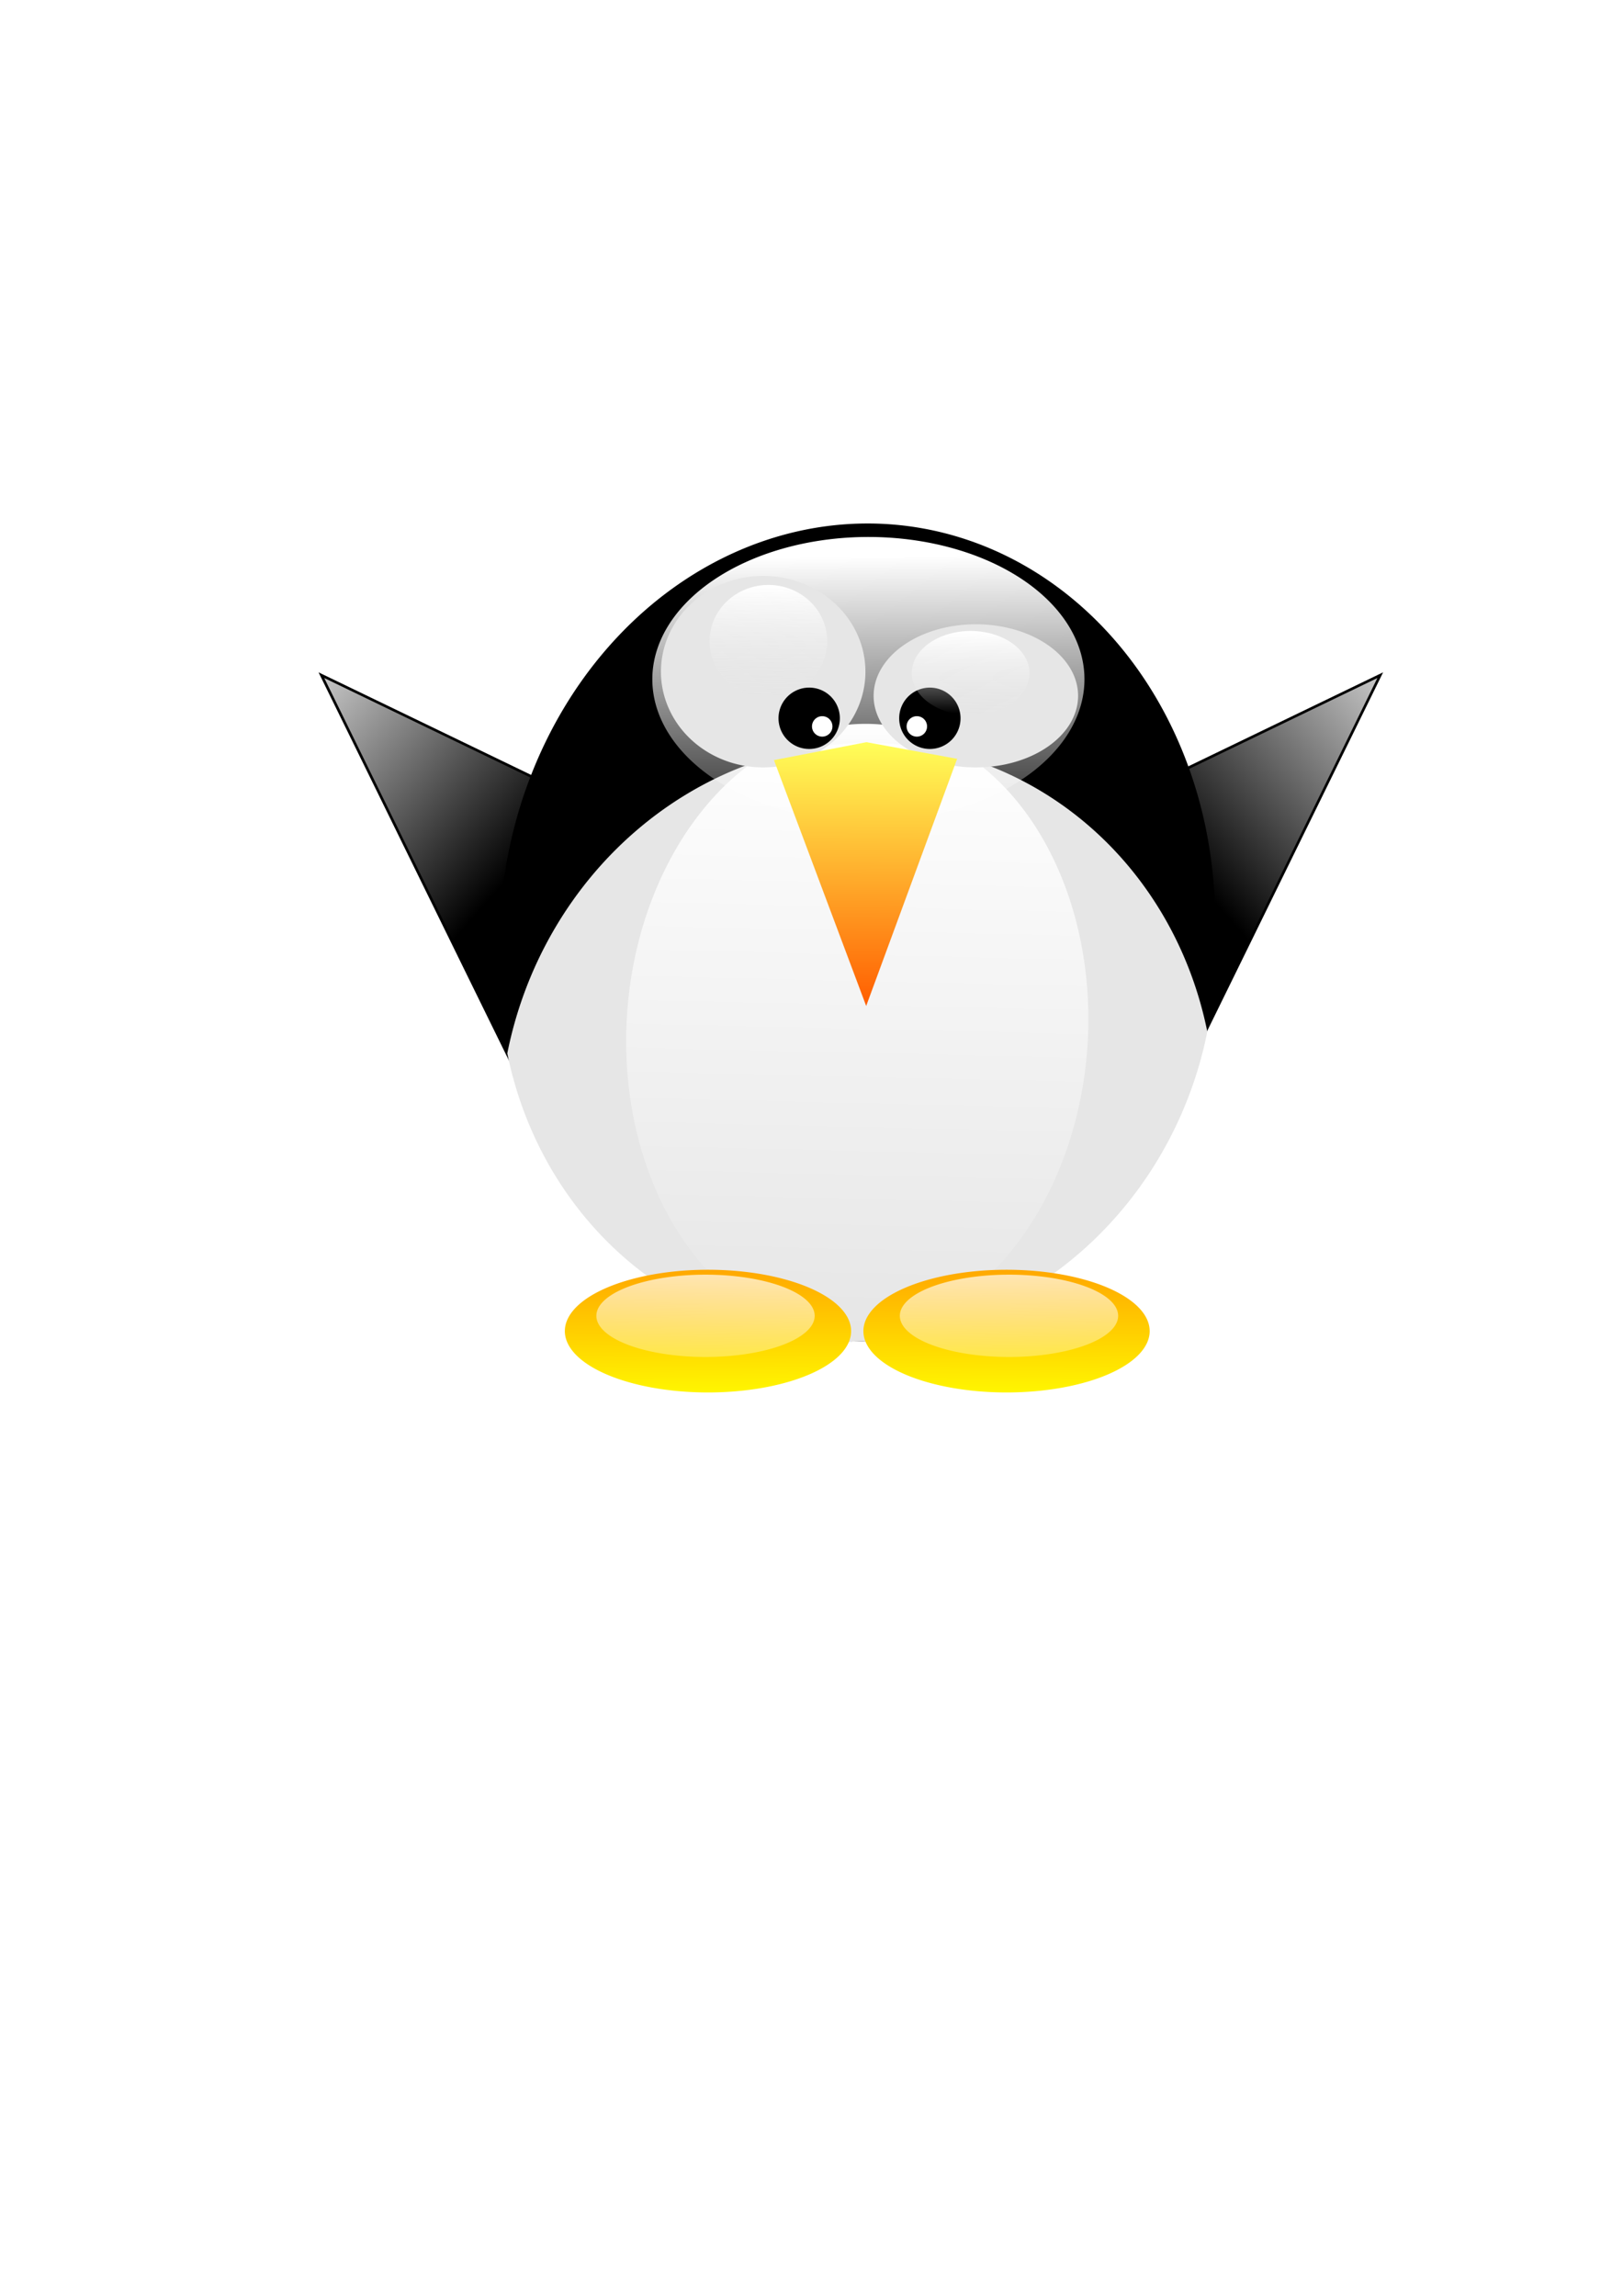 <?xml version="1.0" encoding="UTF-8" standalone="no"?>
<!-- Created with Inkscape (http://www.inkscape.org/) -->

<svg
   width="210mm"
   height="297mm"
   viewBox="0 0 210 297"
   version="1.1"
   id="svg830"
   inkscape:version="1.1 (c68e22c387, 2021-05-23)"
   sodipodi:docname="pingouin_owaw.svg"
   xmlns:inkscape="http://www.inkscape.org/namespaces/inkscape"
   xmlns:sodipodi="http://sodipodi.sourceforge.net/DTD/sodipodi-0.dtd"
   xmlns:xlink="http://www.w3.org/1999/xlink"
   xmlns="http://www.w3.org/2000/svg"
   xmlns:svg="http://www.w3.org/2000/svg">
  <sodipodi:namedview
     id="namedview832"
     pagecolor="#505050"
     bordercolor="#eeeeee"
     borderopacity="1"
     inkscape:pageshadow="0"
     inkscape:pageopacity="0"
     inkscape:pagecheckerboard="0"
     inkscape:document-units="mm"
     showgrid="false"
     inkscape:zoom="2.0762433"
     inkscape:cx="451.53668"
     inkscape:cy="387.47868"
     inkscape:window-width="1920"
     inkscape:window-height="1013"
     inkscape:window-x="-9"
     inkscape:window-y="29"
     inkscape:window-maximized="1"
     inkscape:current-layer="g17480" />
  <defs
     id="defs827">
    <linearGradient
       inkscape:collect="always"
       id="linearGradient20390">
      <stop
         style="stop-color:#ffffff;stop-opacity:1;"
         offset="0"
         id="stop20386" />
      <stop
         style="stop-color:#ffffff;stop-opacity:0;"
         offset="1"
         id="stop20388" />
    </linearGradient>
    <linearGradient
       inkscape:collect="always"
       id="linearGradient19802">
      <stop
         style="stop-color:#ff9a00;stop-opacity:1;"
         offset="0"
         id="stop19798" />
      <stop
         style="stop-color:#ffff00;stop-opacity:1"
         offset="1"
         id="stop19800" />
    </linearGradient>
    <linearGradient
       inkscape:collect="always"
       id="linearGradient18557">
      <stop
         style="stop-color:#000000;stop-opacity:1;"
         offset="0"
         id="stop18553" />
      <stop
         style="stop-color:#000000;stop-opacity:0;"
         offset="1"
         id="stop18555" />
    </linearGradient>
    <linearGradient
       id="linearGradient18533"
       inkscape:swatch="solid">
      <stop
         style="stop-color:#000000;stop-opacity:1;"
         offset="0"
         id="stop18531" />
    </linearGradient>
    <linearGradient
       inkscape:collect="always"
       id="linearGradient17677">
      <stop
         style="stop-color:#ffffff;stop-opacity:1;"
         offset="0"
         id="stop17673" />
      <stop
         style="stop-color:#ffffff;stop-opacity:0;"
         offset="1"
         id="stop17675" />
    </linearGradient>
    <linearGradient
       inkscape:collect="always"
       id="linearGradient12567">
      <stop
         style="stop-color:#ffff59;stop-opacity:1"
         offset="0"
         id="stop12563" />
      <stop
         style="stop-color:#ff5d00;stop-opacity:1"
         offset="1"
         id="stop12565" />
    </linearGradient>
    <linearGradient
       id="linearGradient10506"
       inkscape:swatch="gradient">
      <stop
         style="stop-color:#ffffff;stop-opacity:1;"
         offset="0"
         id="stop10502" />
      <stop
         style="stop-color:#e6e6e6;stop-opacity:0;"
         offset="1"
         id="stop10504" />
    </linearGradient>
    <linearGradient
       inkscape:collect="always"
       id="linearGradient8998">
      <stop
         style="stop-color:#ffffff;stop-opacity:1;"
         offset="0"
         id="stop8994" />
      <stop
         style="stop-color:#ffffff;stop-opacity:0.222"
         offset="1"
         id="stop8996" />
    </linearGradient>
    <linearGradient
       inkscape:collect="always"
       id="linearGradient8045">
      <stop
         style="stop-color:#ffffff;stop-opacity:1"
         offset="0"
         id="stop8041" />
      <stop
         style="stop-color:#ffffff;stop-opacity:0"
         offset="1"
         id="stop8043" />
    </linearGradient>
    <linearGradient
       id="linearGradient7845"
       inkscape:swatch="solid">
      <stop
         style="stop-color:#ffffff;stop-opacity:0.961;"
         offset="0"
         id="stop7843" />
    </linearGradient>
    <linearGradient
       inkscape:collect="always"
       xlink:href="#linearGradient8045"
       id="linearGradient8049"
       x1="106.206"
       y1="136.362"
       x2="104.39"
       y2="215.273"
       gradientUnits="userSpaceOnUse" />
    <linearGradient
       inkscape:collect="always"
       xlink:href="#linearGradient8998"
       id="linearGradient9000"
       x1="112.851"
       y1="118.883"
       x2="113.257"
       y2="151.683"
       gradientUnits="userSpaceOnUse" />
    <filter
       inkscape:collect="always"
       style="color-interpolation-filters:sRGB"
       id="filter9960"
       x="-0.049"
       y="-0.049"
       width="1.098"
       height="1.098">
      <feGaussianBlur
         inkscape:collect="always"
         stdDeviation="0.054"
         id="feGaussianBlur9962" />
    </filter>
    <linearGradient
       inkscape:collect="always"
       xlink:href="#linearGradient10506"
       id="linearGradient10812"
       gradientUnits="userSpaceOnUse"
       x1="95.703"
       y1="127.529"
       x2="95.639"
       y2="138.106"
       gradientTransform="matrix(1,0,0,1.337,4.466,-47.873)" />
    <linearGradient
       inkscape:collect="always"
       xlink:href="#linearGradient10506"
       id="linearGradient11004"
       gradientUnits="userSpaceOnUse"
       x1="95.703"
       y1="127.529"
       x2="95.639"
       y2="138.106"
       gradientTransform="translate(-223.375,1.058)" />
    <linearGradient
       inkscape:collect="always"
       xlink:href="#linearGradient12567"
       id="linearGradient12569"
       x1="424.858"
       y1="347.496"
       x2="424.622"
       y2="423.744"
       gradientUnits="userSpaceOnUse" />
    <linearGradient
       inkscape:collect="always"
       xlink:href="#linearGradient12567"
       id="linearGradient17564"
       gradientUnits="userSpaceOnUse"
       x1="424.858"
       y1="347.496"
       x2="424.622"
       y2="423.744"
       gradientTransform="matrix(0,0,0,0.428,100.073,-52.66)" />
    <linearGradient
       inkscape:collect="always"
       xlink:href="#linearGradient17677"
       id="linearGradient17679"
       x1="112.072"
       y1="96.123"
       x2="112.044"
       y2="127.981"
       gradientUnits="userSpaceOnUse"
       gradientTransform="translate(-0.045,0.991)" />
    <linearGradient
       inkscape:collect="always"
       xlink:href="#linearGradient18557"
       id="linearGradient18559"
       x1="153.812"
       y1="110.485"
       x2="187.837"
       y2="80.666"
       gradientUnits="userSpaceOnUse"
       gradientTransform="translate(-2.117)" />
    <linearGradient
       inkscape:collect="always"
       xlink:href="#linearGradient18557"
       id="linearGradient19185"
       gradientUnits="userSpaceOnUse"
       x1="153.812"
       y1="110.485"
       x2="187.837"
       y2="80.666"
       gradientTransform="matrix(-1,0,0,1,222.291,0)" />
    <linearGradient
       inkscape:collect="always"
       xlink:href="#linearGradient19802"
       id="linearGradient19804"
       x1="132.531"
       y1="161.368"
       x2="132.362"
       y2="182.012"
       gradientUnits="userSpaceOnUse"
       gradientTransform="translate(-2.339)" />
    <linearGradient
       inkscape:collect="always"
       xlink:href="#linearGradient20390"
       id="linearGradient20392"
       x1="132.404"
       y1="162.515"
       x2="132.744"
       y2="186.727"
       gradientUnits="userSpaceOnUse"
       gradientTransform="matrix(0.913,0,0,0.865,9.801,21.646)" />
    <linearGradient
       inkscape:collect="always"
       xlink:href="#linearGradient19802"
       id="linearGradient21068"
       gradientUnits="userSpaceOnUse"
       x1="132.531"
       y1="161.368"
       x2="132.362"
       y2="182.012"
       gradientTransform="translate(-224.18)" />
    <linearGradient
       inkscape:collect="always"
       xlink:href="#linearGradient20390"
       id="linearGradient21070"
       gradientUnits="userSpaceOnUse"
       gradientTransform="matrix(0.913,0,0,0.865,-212.04,21.646)"
       x1="132.404"
       y1="162.515"
       x2="132.744"
       y2="186.727" />
  </defs>
  <g
     inkscape:label="Calque 1"
     inkscape:groupmode="layer"
     id="layer1">
    <g
       id="g17480">
      <g
         id="g19189">
        <path
           style="fill:url(#linearGradient18559);fill-opacity:1;stroke:#000000;stroke-width:0.341px;stroke-linecap:butt;stroke-linejoin:miter;stroke-opacity:1"
           d="M 178.591,87.345 C 150.262,145.087 150.262,145.087 150.262,145.087 L 128.246,111.634 Z"
           id="path18011" />
        <path
           style="fill:url(#linearGradient19185);fill-opacity:1;stroke:#000000;stroke-width:0.341px;stroke-linecap:butt;stroke-linejoin:miter;stroke-opacity:1"
           d="M 41.584,87.345 C 69.913,145.087 69.913,145.087 69.913,145.087 L 91.928,111.634 Z"
           id="path19183" />
      </g>
      <g
         id="g19231">
        <g
           id="g11083"
           transform="translate(-1.413,-46.866)">
          <g
             id="g8583"
             transform="translate(7.209,4.145)">
            <g
               id="g1524"
               transform="translate(-1.231,-15.74)">
              <path
                 id="path913"
                 style="fill:#000000;fill-opacity:1;stroke-width:0.359"
                 d="m 107.507,126.183 a 46.221,52.988 6.079 0 0 -47.253,49.515 46.221,52.988 6.079 0 0 41.794,56.208 46.221,52.988 6.079 0 0 50.409,-49.406 46.221,52.988 6.079 0 0 -41.794,-56.208 46.221,52.988 6.079 0 0 -3.156,-0.109 z" />
              <path
                 id="path1334"
                 style="fill:#e6e6e6;fill-opacity:1;stroke-width:0.345"
                 d="m 107.506,154.584 a 46.123,48.998 14.246 0 0 -46.431,40.149 46.123,48.998 14.246 0 0 40.972,37.181 46.123,48.998 14.246 0 0 49.601,-39.99 46.123,48.998 14.246 0 0 -40.986,-37.24 46.123,48.998 14.246 0 0 -3.156,-0.1 z" />
            </g>
            <path
               id="path1552"
               style="fill:url(#linearGradient8049);fill-opacity:1;stroke:none;stroke-width:0.963"
               d="m 106.206,136.362 a 29.857,39.658 3.613 0 0 -30.964,39.624 29.857,39.658 3.613 0 0 28.802,39.624 29.857,39.658 3.613 0 0 30.964,-39.624 29.857,39.658 3.613 0 0 -28.802,-39.624 z" />
          </g>
          <path
             style="fill:url(#linearGradient9000);fill-opacity:1;stroke:none"
             id="path8607"
             sodipodi:type="arc"
             sodipodi:cx="113.77492"
             sodipodi:cy="134.74217"
             sodipodi:rx="27.956451"
             sodipodi:ry="18.410681"
             sodipodi:start="0"
             sodipodi:end="6.2551151"
             sodipodi:open="true"
             sodipodi:arc-type="arc"
             d="M 141.731,134.742 A 27.956,18.411 0 0 1 113.971,153.152 27.956,18.411 0 0 1 85.821,135.001 27.956,18.411 0 0 1 113.186,116.336 27.956,18.411 0 0 1 141.72,134.225" />
          <g
             id="g11064">
            <g
               id="g11052">
              <path
                 style="fill:#e6e6e6;fill-opacity:1;stroke:none"
                 id="path9182"
                 sodipodi:type="arc"
                 sodipodi:cx="100.16223"
                 sodipodi:cy="133.75984"
                 sodipodi:rx="13.229167"
                 sodipodi:ry="12.383575"
                 sodipodi:start="0"
                 sodipodi:end="6.2551204"
                 sodipodi:open="true"
                 sodipodi:arc-type="arc"
                 d="m 113.391,133.76 a 13.229,12.384 0 0 1 -13.136,12.383 13.229,12.384 0 0 1 -13.321,-12.21 13.229,12.384 0 0 1 12.949,-12.555 13.229,12.384 0 0 1 13.502,12.033" />
              <path
                 style="fill:#000000;fill-opacity:1;stroke:none"
                 id="path9308"
                 sodipodi:type="arc"
                 sodipodi:cx="106.1131"
                 sodipodi:cy="139.78821"
                 sodipodi:rx="3.96875"
                 sodipodi:ry="3.96875"
                 sodipodi:start="0"
                 sodipodi:end="6.2551204"
                 sodipodi:open="true"
                 sodipodi:arc-type="arc"
                 d="m 110.082,139.788 a 3.969,3.969 0 0 1 -3.941,3.969 3.969,3.969 0 0 1 -3.996,-3.913 3.969,3.969 0 0 1 3.885,-4.024 3.969,3.969 0 0 1 4.051,3.857" />
              <path
                 style="fill:#ffffff;fill-opacity:1;stroke:none;filter:url(#filter9960)"
                 id="path9556"
                 sodipodi:type="arc"
                 sodipodi:cx="107.80001"
                 sodipodi:cy="140.83794"
                 sodipodi:rx="1.3229166"
                 sodipodi:ry="1.3229166"
                 sodipodi:start="0"
                 sodipodi:end="6.2551204"
                 sodipodi:open="true"
                 sodipodi:arc-type="arc"
                 d="m 109.123,140.838 a 1.323,1.323 0 0 1 -1.314,1.323 1.323,1.323 0 0 1 -1.332,-1.304 1.323,1.323 0 0 1 1.295,-1.341 1.323,1.323 0 0 1 1.35,1.286" />
              <path
                 style="fill:url(#linearGradient10812);fill-opacity:1;stroke:none"
                 id="path9986"
                 sodipodi:type="arc"
                 sodipodi:cx="100.83816"
                 sodipodi:cy="129.82402"
                 sodipodi:rx="7.6141624"
                 sodipodi:ry="7.2851062"
                 sodipodi:start="0"
                 sodipodi:end="6.2551204"
                 sodipodi:open="true"
                 sodipodi:arc-type="arc"
                 d="m 108.452,129.824 a 7.614,7.285 0 0 1 -7.561,7.285 7.614,7.285 0 0 1 -7.667,-7.183 7.614,7.285 0 0 1 7.453,-7.386 7.614,7.285 0 0 1 7.771,7.079" />
            </g>
            <g
               id="g11040">
              <path
                 style="fill:#e6e6e6;fill-opacity:1;stroke:none"
                 id="path10994"
                 sodipodi:type="arc"
                 sodipodi:cx="-127.6791"
                 sodipodi:cy="136.883"
                 sodipodi:rx="13.229167"
                 sodipodi:ry="9.260417"
                 sodipodi:start="0"
                 sodipodi:end="6.2551204"
                 sodipodi:open="true"
                 sodipodi:arc-type="arc"
                 transform="scale(-1,1)"
                 d="m -114.45,136.883 a 13.229,9.26 0 0 1 -13.136,9.26 13.229,9.26 0 0 1 -13.321,-9.13 13.229,9.26 0 0 1 12.949,-9.388 13.229,9.26 0 0 1 13.502,8.999" />
              <path
                 style="fill:#000000;fill-opacity:1;stroke:none"
                 id="path10996"
                 sodipodi:type="arc"
                 sodipodi:cx="-121.72823"
                 sodipodi:cy="139.78821"
                 sodipodi:rx="3.96875"
                 sodipodi:ry="3.96875"
                 sodipodi:start="0"
                 sodipodi:end="6.2551204"
                 sodipodi:open="true"
                 sodipodi:arc-type="arc"
                 transform="scale(-1,1)"
                 d="m -117.759,139.788 a 3.969,3.969 0 0 1 -3.941,3.969 3.969,3.969 0 0 1 -3.996,-3.913 3.969,3.969 0 0 1 3.885,-4.024 3.969,3.969 0 0 1 4.051,3.857" />
              <path
                 style="fill:#ffffff;fill-opacity:1;stroke:none;filter:url(#filter9960)"
                 id="path10998"
                 sodipodi:type="arc"
                 sodipodi:cx="103.33358"
                 sodipodi:cy="139.7796"
                 sodipodi:rx="1.3229166"
                 sodipodi:ry="1.3229166"
                 sodipodi:start="0"
                 sodipodi:end="6.2551204"
                 sodipodi:open="true"
                 sodipodi:arc-type="arc"
                 transform="matrix(-1,0,0,1,223.375,1.058)"
                 d="m 104.656,139.78 a 1.323,1.323 0 0 1 -1.314,1.323 1.323,1.323 0 0 1 -1.332,-1.304 1.323,1.323 0 0 1 1.295,-1.341 1.323,1.323 0 0 1 1.35,1.286" />
              <path
                 style="fill:url(#linearGradient11004);fill-opacity:1;stroke:none"
                 id="path11000"
                 sodipodi:type="arc"
                 sodipodi:cx="-127.00317"
                 sodipodi:cy="133.9398"
                 sodipodi:rx="7.6141624"
                 sodipodi:ry="5.4477901"
                 sodipodi:start="0"
                 sodipodi:end="6.2551204"
                 sodipodi:open="true"
                 sodipodi:arc-type="arc"
                 transform="scale(-1,1)"
                 d="m -119.389,133.94 a 7.614,5.448 0 0 1 -7.561,5.448 7.614,5.448 0 0 1 -7.667,-5.371 7.614,5.448 0 0 1 7.453,-5.523 7.614,5.448 0 0 1 7.771,5.294" />
            </g>
          </g>
        </g>
        <path
           id="path17566"
           style="fill:url(#linearGradient17679);fill-opacity:1;stroke-width:0.331"
           inkscape:transform-center-x="0.088873396"
           inkscape:transform-center-y="-8.4748594"
           d="m 122.702,99.136 -0.076,0.007 -4.864,13.658 -5.797,16.279 0.034,-0.108 -5.977,-16.464 -4.839,-13.33 0.041,0.102 10.802,-2.165 z"
           sodipodi:nodetypes="cccccccccc" />
      </g>
      <path
         id="path17562"
         style="fill:url(#linearGradient17564);stroke-width:0"
         inkscape:transform-center-x="-2.5032752e-06"
         inkscape:transform-center-y="-8.6557019"
         d="m 100.073,98.188 v 0.006 13.949 16.626 -0.111 -16.814 -13.614 0.104 -2.211 z"
         sodipodi:nodetypes="cccccccccc" />
      <g
         id="g21187">
        <g
           id="g21480">
          <path
             style="opacity:1;fill:url(#linearGradient19804);fill-opacity:1;stroke:none"
             id="path19255"
             sodipodi:type="arc"
             sodipodi:cx="130.23515"
             sodipodi:cy="172.19951"
             sodipodi:rx="18.520834"
             sodipodi:ry="7.9375"
             sodipodi:start="0"
             sodipodi:end="6.2551204"
             sodipodi:open="true"
             sodipodi:arc-type="arc"
             d="m 148.756,172.2 a 18.521,7.938 0 0 1 -18.391,7.937 18.521,7.938 0 0 1 -18.649,-7.826 18.521,7.938 0 0 1 18.129,-8.047 18.521,7.938 0 0 1 18.903,7.713" />
          <path
             style="opacity:0.798;fill:url(#linearGradient20392);fill-opacity:1;stroke:none"
             id="path20364"
             sodipodi:type="arc"
             sodipodi:cx="130.55373"
             sodipodi:cy="170.22429"
             sodipodi:rx="14.124372"
             sodipodi:ry="5.3251095"
             sodipodi:start="0"
             sodipodi:end="6.2551204"
             sodipodi:open="true"
             sodipodi:arc-type="arc"
             d="m 144.678,170.224 a 14.124,5.325 0 0 1 -14.025,5.325 14.124,5.325 0 0 1 -14.222,-5.25 14.124,5.325 0 0 1 13.826,-5.399 14.124,5.325 0 0 1 14.416,5.175" />
          <path
             style="opacity:1;fill:url(#linearGradient21068);fill-opacity:1;stroke:none"
             id="path21062"
             sodipodi:type="arc"
             sodipodi:cx="-91.605759"
             sodipodi:cy="172.19951"
             sodipodi:rx="18.520834"
             sodipodi:ry="7.9375"
             sodipodi:start="0"
             sodipodi:end="6.2551204"
             sodipodi:open="true"
             sodipodi:arc-type="arc"
             d="m -73.085,172.2 a 18.521,7.938 0 0 1 -18.391,7.937 18.521,7.938 0 0 1 -18.649,-7.826 18.521,7.938 0 0 1 18.129,-8.047 18.521,7.938 0 0 1 18.903,7.713"
             transform="scale(-1,1)" />
          <path
             style="opacity:0.798;fill:url(#linearGradient21070);fill-opacity:1;stroke:none"
             id="path21064"
             sodipodi:type="arc"
             sodipodi:cx="-91.287186"
             sodipodi:cy="170.22429"
             sodipodi:rx="14.124372"
             sodipodi:ry="5.3251095"
             sodipodi:start="0"
             sodipodi:end="6.2551204"
             sodipodi:open="true"
             sodipodi:arc-type="arc"
             d="m -77.163,170.224 a 14.124,5.325 0 0 1 -14.025,5.325 14.124,5.325 0 0 1 -14.222,-5.25 14.124,5.325 0 0 1 13.826,-5.399 14.124,5.325 0 0 1 14.416,5.175"
             transform="scale(-1,1)" />
        </g>
      </g>
      <path
         id="path11514"
         style="fill:url(#linearGradient12569)"
         inkscape:transform-center-x="0.098339361"
         inkscape:transform-center-y="-9.0835024"
         d="m 465.745,352.319 -0.29,0.015 -18.629,32.579 -22.204,38.83 0.132,-0.258 -22.892,-39.272 -18.534,-31.796 0.158,0.243 41.373,-5.165 z"
         sodipodi:nodetypes="cccccccccc"
         transform="matrix(0.289,0,0,0.449,-10.681,-60.013)" />
      <rect
         style="opacity:0.798;fill:#ffffff;fill-opacity:0;stroke:none;stroke-width:0.265"
         id="rect21584"
         width="32.113"
         height="17.204"
         x="165.536"
         y="67.03" />
      <rect
         style="opacity:0.798;fill:#ffffff;fill-opacity:0;stroke:none;stroke-width:0.265"
         id="rect21586"
         width="0.637"
         height="0.382"
         x="163.497"
         y="65.501" />
      <rect
         style="opacity:0.798;fill:#ffffff;fill-opacity:0;stroke:none;stroke-width:0.265"
         id="rect21588"
         width="35.172"
         height="31.094"
         x="157.89"
         y="68.05" />
      <path
         style="opacity:0.798;fill:#ffffff;fill-opacity:0;stroke:none"
         id="path21612"
         sodipodi:type="arc"
         sodipodi:cx="181.46558"
         sodipodi:cy="103.47615"
         sodipodi:rx="10.576996"
         sodipodi:ry="34.916828"
         sodipodi:start="0"
         sodipodi:end="6.2551204"
         sodipodi:open="true"
         sodipodi:arc-type="arc"
         d="m 192.043,103.476 a 10.577,34.917 0 0 1 -10.503,34.916 10.577,34.917 0 0 1 -10.65,-34.426 10.577,34.917 0 0 1 10.353,-35.399 10.577,34.917 0 0 1 10.795,33.929" />
      <path
         style="opacity:0.798;fill:#ffffff;fill-opacity:0;stroke:none"
         id="path21614"
         sodipodi:type="arc"
         sodipodi:cx="146.48502"
         sodipodi:cy="79.900917"
         sodipodi:rx="12.042482"
         sodipodi:ry="11.978766"
         sodipodi:start="0"
         sodipodi:end="6.2551204"
         sodipodi:open="true"
         sodipodi:arc-type="arc"
         d="m 158.528,79.901 a 12.042,11.979 0 0 1 -11.958,11.978 12.042,11.979 0 0 1 -12.126,-11.81 12.042,11.979 0 0 1 11.788,-12.144 12.042,11.979 0 0 1 12.291,11.64" />
      <path
         style="opacity:0.798;fill:#ffffff;fill-opacity:0;stroke:none"
         id="path21638"
         sodipodi:type="arc"
         sodipodi:cx="72.573486"
         sodipodi:cy="72.382332"
         sodipodi:rx="11.023014"
         sodipodi:ry="5.4796481"
         sodipodi:start="0"
         sodipodi:end="6.2551204"
         sodipodi:open="true"
         sodipodi:arc-type="arc"
         d="M 83.597,72.382 A 11.023,5.48 0 0 1 72.651,77.862 11.023,5.48 0 0 1 61.552,72.459 11.023,5.48 0 0 1 72.341,66.904 11.023,5.48 0 0 1 83.592,72.229" />
    </g>
  </g>
</svg>
